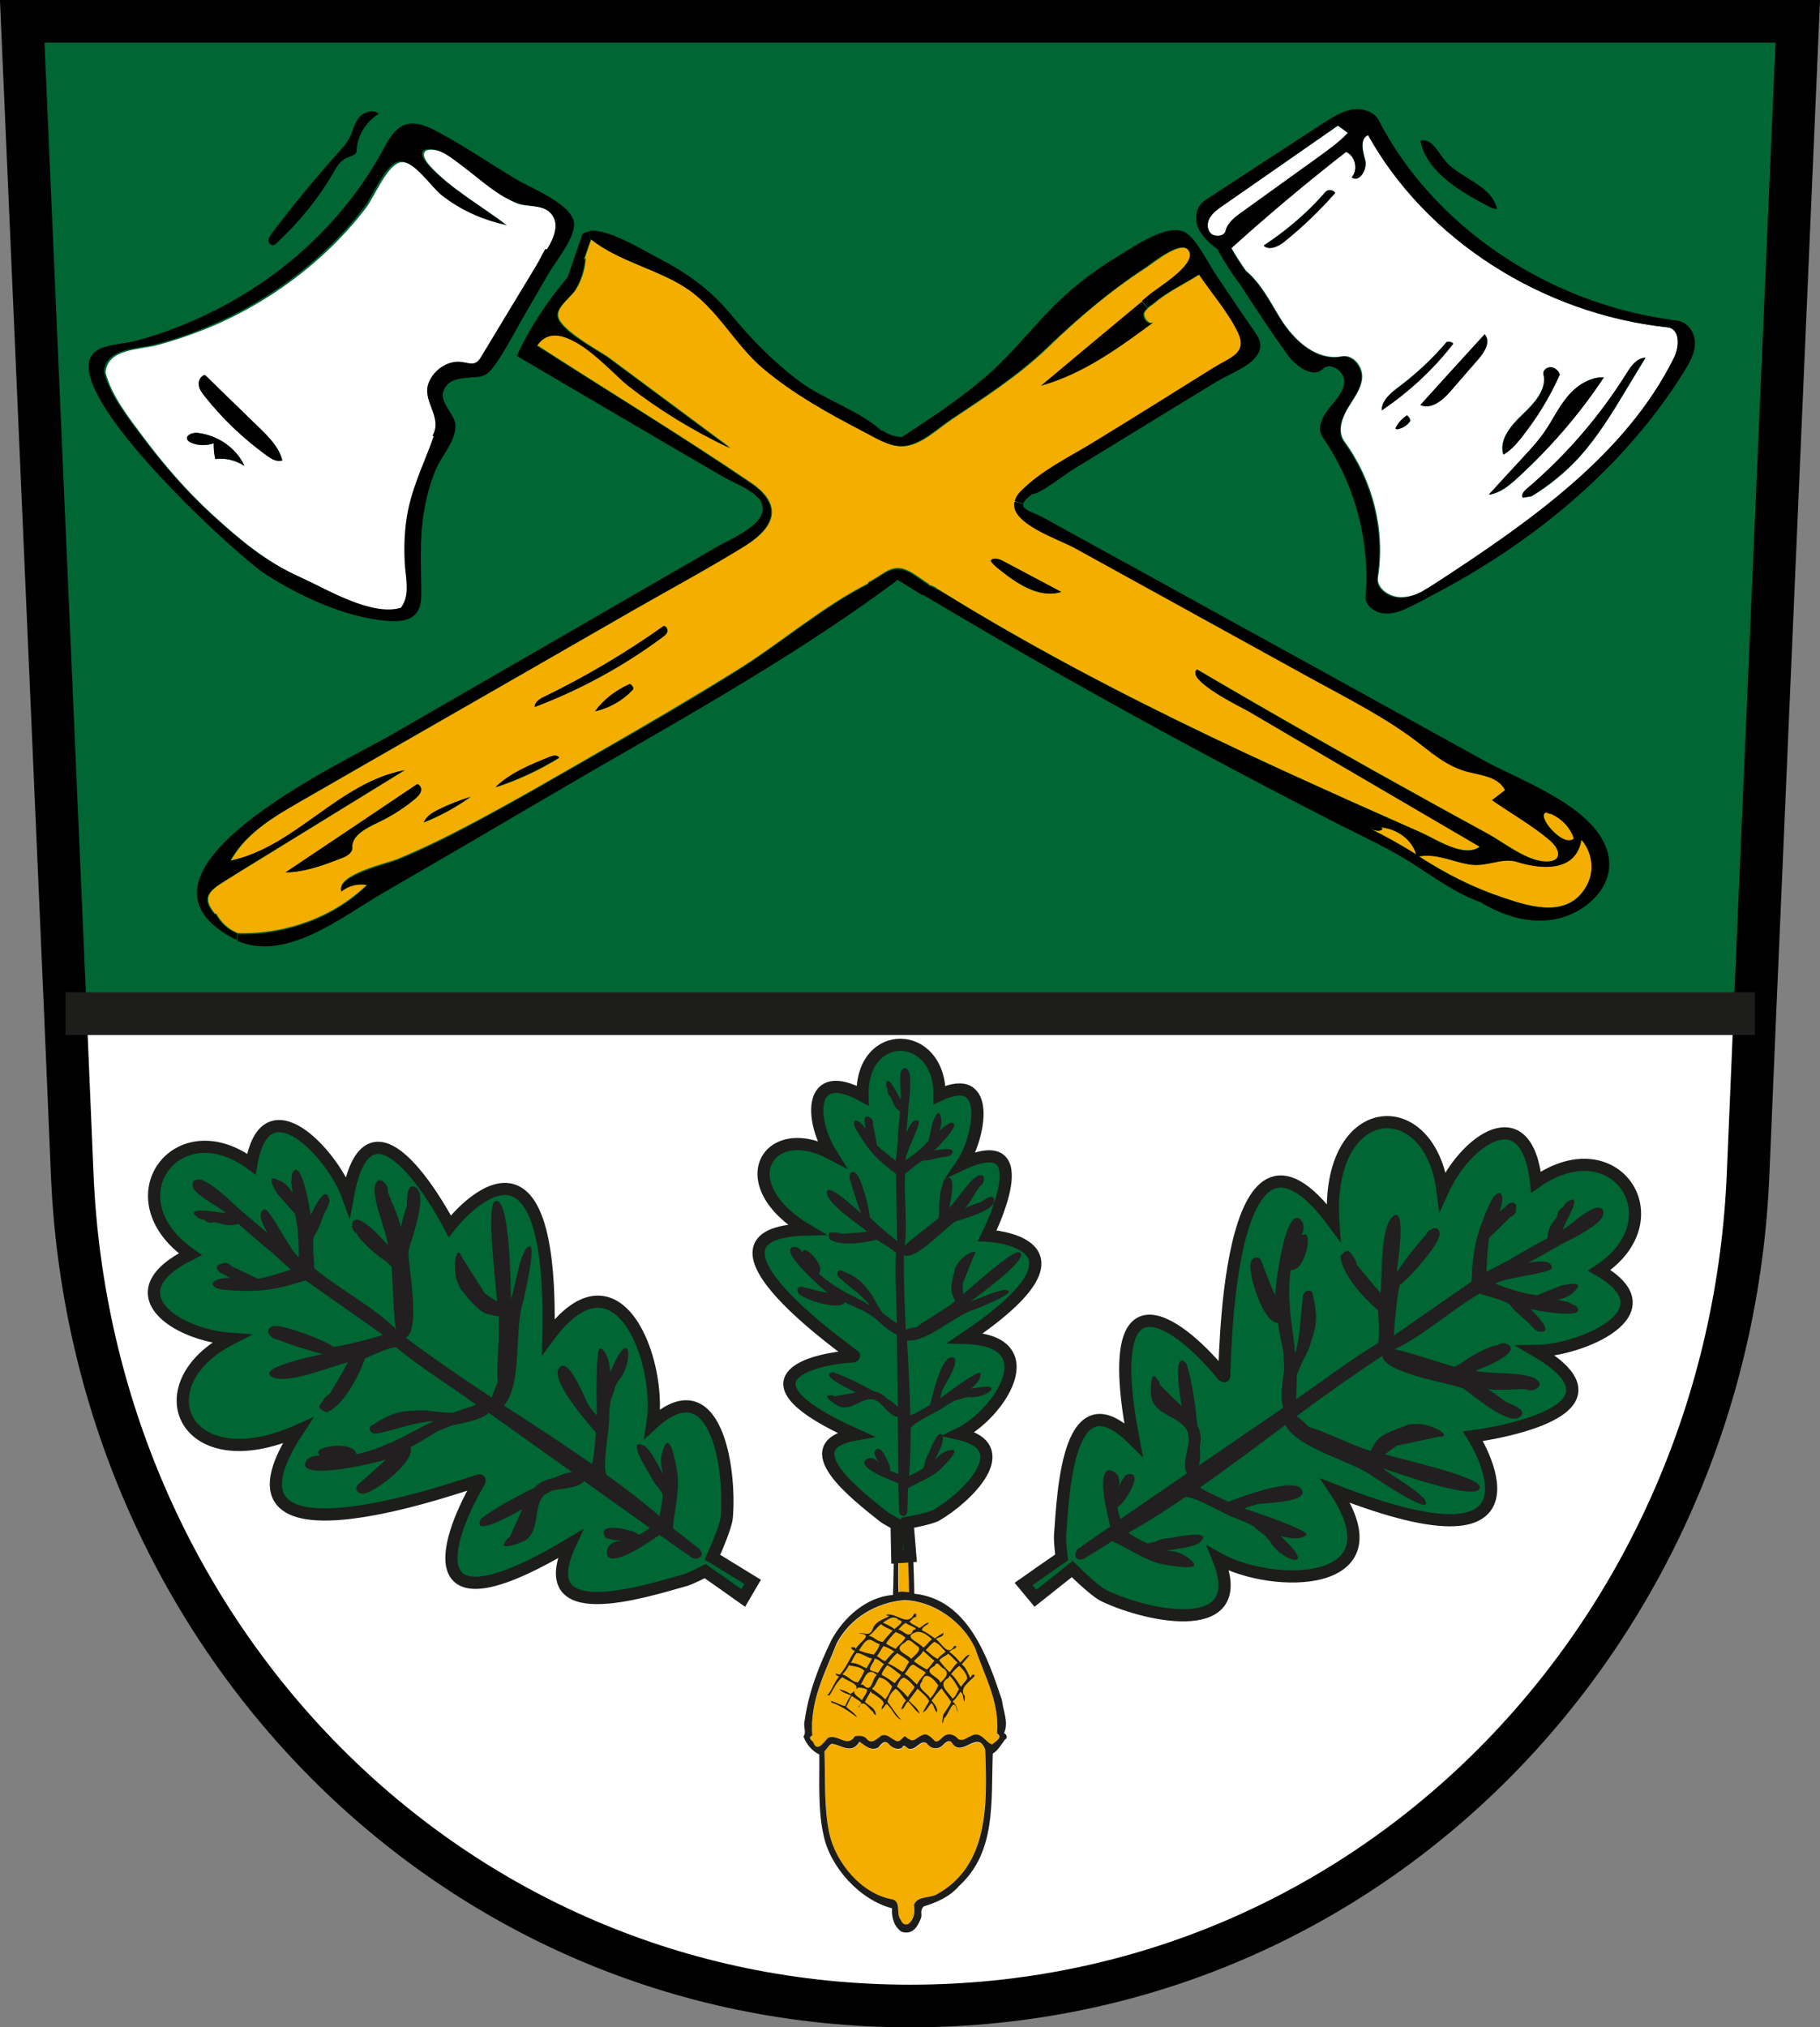 <?xml version="1.0" encoding="utf-8"?>
<!-- Generator: Adobe Illustrator 18.1.0, SVG Export Plug-In . SVG Version: 6.00 Build 0)  -->
<!DOCTYPE svg PUBLIC "-//W3C//DTD SVG 1.1//EN" "http://www.w3.org/Graphics/SVG/1.1/DTD/svg11.dtd">
<svg version="1.1" id="Ebene_1" xmlns="http://www.w3.org/2000/svg" xmlns:xlink="http://www.w3.org/1999/xlink" x="0px" y="0px"
	 viewBox="-1.4 88 598 665.8" enable-background="new -1.4 88 598 665.8" xml:space="preserve">
<rect x="-1.4" y="88" width="598" height="665.8" fill="#808080" stroke="none"/>
<g>
	<g id="XMLID_1_">
		<g>
			<polygon fill="#006633" points="589.3,95 575.2,420.9 575.2,420.9 20.1,420.9 20.1,420.9 5.9,95 			"/>
			<path fill="#FFFFFF" d="M575.2,420.9L573,473c-6,151.1-123.5,273.8-275.3,273.8S28.3,624.1,22.3,473l-2.3-52.1h0H575.2
				L575.2,420.9z"/>
		</g>
		<g>
			<path fill="none" stroke="#000000" stroke-width="14" d="M20.1,420.9L5.9,95h583.4l-14.1,325.9L573,473
				c-6,151.1-123.5,273.8-275.3,273.8S28.3,624.1,22.3,473L20.1,420.9z"/>
			<line fill="none" stroke="#1D1D1B" stroke-width="14" stroke-miterlimit="10" x1="575.2" y1="420.9" x2="20.1" y2="420.9"/>
		</g>
	</g>
</g>
<g>
	<g id="XMLID_2_">
		<g>
			<path fill="#F3AE00" d="M452,359.7c5.4,0.3,10.6,4,11.9,8.9c-5-3.2-10.1-6-15.4-8.6C452.1,361.8,453.9,360.1,452,359.7z"/>
			<path fill="#F3AE00" d="M515.8,363.4c-3.6,3.3-13.1-8.2-8.9-8.6c-0.3,0.1,1.3,0.5,1.7,0.6C512,357,514.7,360,515.8,363.4z"/>
			<path fill="#F3AE00" d="M518.2,363.7c3.7,4.1,4.4,10.3,1.8,15c-5.8,10.8-17.9,7.3-27.1,4.2c-10.5-3.5-18.8-7.8-28.1-13.7
				c5.7-1.1,11,1.7,16.5,2.6c5.8,1,10.6-2.4,15.8-0.8C504.4,373.3,516.3,374.8,518.2,363.7z"/>
			<path fill="#F3AE00" d="M507.6,363.7c4.4,3.7,4.2,7.9-2.3,7.1c-6-0.8-12.7-6.2-17.8-9c-6.1-3.3-12.3-6.7-18.4-10.1
				c-25.9-14.3-51.6-28.9-77.2-43.9c-4,3.5,14.9,12.6,16.7,13.6c8.5,4.9,16.9,9.9,25.4,14.9c16.9,9.9,33.9,19.8,50.8,29.7
				c-5,3.9-14.5-2.5-19-4.5c-7.8-3.5-15.6-6.9-23.4-10.4c-15.5-7-31-14-46.4-21.4c-30.1-14.4-59.8-30-88.2-47.6
				c-0.5-0.3-0.9-0.6-1.4-0.9c0,0-0.1-0.1-0.1-0.1c0,0,0,0,0,0c0,0-0.1,0-0.1-0.1h0c-0.7-0.4-1.5-0.8-2.4-1l0.1-0.2
				c-2.5-1.5-5.1-3.8-7.8-4.8c-4.9-1.9-7.7,2.1-12.3,4.2l0.2,0.3c-14.9,7.5-28.5,19.3-42.7,28.2c-14.8,9.2-29.8,18-44.8,26.6
				c-14.4,8.3-28.8,16.7-43.6,24.5c-7.7,4.1-15.6,7.9-23.7,11.3c-3,1.2-20.4,5.2-18.3,10.3c2.3-1.9,5.5-2.6,8.5-2.1
				c-10.9,10.7-26.8,16.6-42.6,16.1c-0.2,0-0.3,0-0.4,0l0.1-0.1c-2.9-1.2-5.4-3.5-6.8-6.3l-0.3,0.2c-4.8-5.6-1.8-7.8,3.5-11.1
				c6.5-4.1,13.1-8,19.6-12.1c13.1-8,26.1-16.1,39.2-24.1c-21.6,4-35.7,25.1-57.2,29.7c5.4-9.8,15.9-15.4,25.3-20.8
				c12.1-6.9,24.1-13.9,36.2-20.8c23.6-13.6,47.3-27.1,70.9-40.7c12-6.9,24.3-13.5,36.2-20.8c7.5-4.6,11-9.7,8.2-15
				c-1.1-2.1-3.1-4.1-6.2-6.2c-22.9-15.5-46.7-29.9-69.9-44.9c3.1-4.6,7.7-3.9,12.5-1.3c6.9,3.8,14,11.8,17.4,14.4
				c10.4,8.1,21.7,15,33.6,20.6c-13.3-9.9-26.6-19.7-39.9-29.6c-1.9-1.4-6.5-3.9-10.3-6.7c-3.4-2.4-6.4-5.1-6.5-7.3
				c-0.2-2.9,4.5-6.2,5.9-8.5c1.9-3.1,3-6.7,3.2-10.3c-0.2,0.2-0.3,0.3-0.5,0.5l2.3-6.6c9.2,7.4,21.2,9.6,31.1,15.9
				c10.5,6.7,16.2,18.7,25.7,26.7c9.8,8.3,21.2,14.6,32.6,20.5c3.9,2,8.5,5.1,13,4.9c5.8-0.2,11.4-5.7,16-8.8
				c11.1-7.4,22.3-14.6,31.9-23.9c9.9-9.6,20.3-18.4,31.9-25.9c2.5-1.6,12.6-10.1,14.6-5.1c1.7,4.4-10.6,11.8-13.1,13.9
				c-0.8,0.7-1.7,1.4-2.5,2.1c-11,9.2-22.1,18.4-33.1,27.6c13.8-3.9,25.4-12.4,36.7-20.7c-1.6,0.9-3-1.2-3.1-2.4
				c-0.1-0.9,0.6-1.6,1.3-2.3c0.7-0.6,1.6-1.1,2-1.5c4.2-3.6,10-6.4,14.8-9.4c4.1,6.1,9.6,12.3,12.8,19c3.3,6.9-2.4,8.2-7.9,11.6
				c-12.8,8-25.7,15.9-38.5,23.9c-8.3,5.1-18.1,9.7-25,16.8c-1.1,1.1-1.7,2.2-1.9,3.2c-1.7,7.1,14.5,12.3,19.8,15.2
				c25.8,14.2,51.5,28.4,77.3,42.6c12.4,6.8,25.3,13.2,36.5,22c4.7,3.7,9,7.1,14.9,8.8c4.3,1.3,10.4,1.5,12.7,6.1
				c-1.4,1.1-2.9,2.2-4.3,3.3C495,355,501.9,358.9,507.6,363.7z M347.3,282.4c-6.5-3.4-12.9-6.9-19.4-10.3c-1.2-0.7-3.2-1.1-3.7,0.1
				c0.7,1.1,1.7,2,2.8,2.8C332.7,279.7,340,284.7,347.3,282.4z M217.9,295.5c0.2-0.8-0.3-1.9-1.2-1.9c-12.3,8.7-25.4,16.5-39.1,23.1
				c-1.5,0.7-3.3,1.8-3.2,3.4c15-5.7,29.2-13.4,41.8-22.8C216.9,296.8,217.6,296.3,217.9,295.5z M206.7,314.3c0-0.7-0.4-1.3-1.1-1.7
				c-4.6,2-8.6,5.1-11.5,9C199,320.5,203.4,317.9,206.7,314.3z M182.4,336.9c-0.3-0.4-0.7-0.7-1.2-0.7c-0.6-0.1-1.2,0.2-1.8,0.4
				c-6.4,2.6-13.1,5.3-17.9,10C168.9,344.2,175.9,340.9,182.4,336.9z M153.2,349.7c-3.6,1.1-7.1,2.5-10.4,4.1
				c-2.1,1-4.2,2.3-4.9,4.3C143.4,355.9,148.5,353.1,153.2,349.7z M136.9,347.9c0.3-0.9-0.2-2.2-1.2-2.4
				c-14.4,9.7-28.8,19.3-43.2,29c6.3-0.1,12.3-2.4,18.2-4.6c1.7-0.7,3.8-1.8,3.7-3.5c-0.3-4,4.6-6.4,8.5-8.3
				c4.4-2.1,8.5-4.7,12.2-7.8C135.8,349.6,136.6,348.9,136.9,347.9z"/>
			<path fill="#FFFFFF" d="M438.2,129.3c1.1,0.8,2.2,1.6,3.3,2.4c-2.6,2.8-5.8,5-8.9,7.3c-8.7,6.2-17.3,12.5-26,18.7
				c-2.3,1.6-4.7,3.5-5.3,6.1c-0.4,1.8-3.4,2.2-4.8,0.9c-1.4-1.3-1.3-3.5-0.4-5.2c1-1.6,2.6-2.8,4.2-3.9
				C412.9,146.9,425.5,138.1,438.2,129.3z"/>
			<path fill="#FFFFFF" d="M546.5,195.5c4.3,0.5,4,6.4,2.2,10c-15.8,31.9-47.6,54.1-78.6,74.2c-1.2,0.8-2.5,1.6-3.8,2.3
				c-2.2,1.2-4.5,2.1-7.1,2.1c-4,0.1-8.4-2.9-7.8-6.6c2.4-15.4-1.6-31.6-11-44.5c-2.3-3.1-1-7.3,0.9-10.6c1.9-3.3,4.5-6.4,4.9-10.1
				c0.4-3.7-2.8-8-6.7-7.3c-1.1,0.2-2.3,0.3-3.3,0.2c-7.4-0.5-13.6-7.1-17.4-13.5c-3.1-5.2-6.2-11-10.8-14.8
				c-1.7-2.4-3.3-4.9-4.8-7.5c12.1-11,24.8-21.6,37.8-31.7c3.1,1.5,4,5.9,1.8,8.4c2.6,1.8,5.2-2.7,4.4-5.6s-1.9-6.9,1-8.3
				C467.1,166.6,505.3,191.1,546.5,195.5z M533,215.9c2.1-3.5,4.2-6.9,6.3-10.4c-2.8,0-4.6,2.6-6,4.9c-8.9,14.3-20.1,27.3-33.2,38.4
				c-0.8,0.7-1.7,1.8-1.1,2.7c1-0.2,1.9-0.3,2.9-0.5c5.9-3.6,11.3-8,15.8-13C523.7,231.2,528.4,223.6,533,215.9z M525.6,211.9
				c-4.8-0.1-9.2,2.9-12.1,6.5c-2.9,3.6-4.8,7.8-7.5,11.6c-2,2.9-4.4,5.5-6.8,8.1c-3.8,4.1-7.6,8.3-11.4,12.4c3.7-0.5,6.7-3,9.3-5.4
				C508,235.1,517.6,224,525.6,211.9z M511.1,211c-0.4-1.2-1.5-2.3-2.9-2.4c-1.4-0.1-2.8,1.1-2.5,2.3c1.2,4.9-3,9.5-6.8,13.1
				s-7.9,8.4-6.4,13.2c2.4-1.3,4.2-3.4,5.8-5.4C503.6,225.4,507.9,218.4,511.1,211z M484.4,205.9c2.1-2.4,4.1-5.8,2-8.1
				c-7.1,7.8-14.1,15.5-21.1,23.2c3.5,1.6,7.2-1.5,9.7-4.3C478.1,213.1,481.2,209.5,484.4,205.9z M476.1,200.8
				c-0.6-0.6-1.5-0.7-2.2-0.5c-4.4,5.2-9.5,10-15,14.2c-2.9,2.2-6.3,4.7-6.3,8.2C461.6,216.7,469.6,209.2,476.1,200.8z M462,226.2
				c-0.1-0.7-0.5-1.4-1.1-1.8c-1.7,1.1-3,2.6-3.8,4.3l0.5,0.3C459.4,228.7,461.1,227.7,462,226.2z M437.3,151.3
				c-0.6-1-2.4-1.2-3.2-0.3c-5.8,6.7-12.7,12.6-20.3,17.6c1.8,1.7,4.8,0.2,6.8-1.3C426.6,162.5,432.2,157.1,437.3,151.3z"/>
			<path fill="#FFFFFF" d="M178.9,157.4c4.1,3.4,1.8,8.6-0.5,12.4c0,0,0,0,0,0s0,0-0.1,0.1c0,0,0,0,0,0.1c0,0,0,0,0,0.1
				c0,0,0,0,0,0.1c0,0,0,0,0,0c0,0,0,0.1-0.1,0.1c-0.1,0.2-0.3,0.4-0.4,0.7c-0.1,0.2-0.3,0.5-0.4,0.7c-0.1,0.1-0.1,0.1-0.1,0.2
				c-0.1,0.2-0.2,0.4-0.3,0.6c-0.1,0.1-0.2,0.3-0.2,0.4c0,0.1-0.1,0.1-0.1,0.2c0,0,0,0,0,0.1c0,0.1-0.1,0.1-0.1,0.2
				c0,0,0,0.1-0.1,0.1c-0.1,0.2-0.2,0.4-0.3,0.6c0,0.1-0.1,0.1-0.1,0.2l0,0c-0.1,0.1-0.1,0.1-0.1,0.2c0,0,0,0.1-0.1,0.1
				c0,0.1-0.1,0.1-0.1,0.2c0,0,0,0,0,0c0,0,0,0.1-0.1,0.1v0c0,0,0,0,0,0.1c-6.2,10.2-12.3,20.4-18.5,30.6l0,0
				c-2.2,3.7-4.4,1.3-7.9,1.5c-3.8,0.3-7.5,2.9-9.1,6.5c-2.9,6.4,4.7,11.6,1.1,17.8l0.4,0.2c-3.5,9.6-7.9,17.9-9.1,28.3
				c-0.6,4.9-0.7,9.9-0.3,14.8c0.3,4.4,1.5,9.4-1.4,13.2c-9.8,2.9-24.8-6.4-33.4-10.2c-11.4-5.1-20-12.4-29.2-20.8
				c-8.4-7.7-15.9-16.4-22.7-25.5c-4.6-6.2-10.3-13.3-12.3-21c0.5-7.9,11.1-7.5,16.8-9c6.7-1.8,13.2-4.1,19.5-6.8
				c13.2-5.8,25.5-13.9,36-23.7c4.9-4.6,9.4-9.5,13.4-14.8c2.7-3.6,7-14.3,11.4-14.8c4.8-0.5,10.6,8.6,13.9,11.1
				c6.1,4.7,13.4,8,20.9,9.6c-8-6.1-18.5-12-25.2-19.4c-3.1-3.4-3.1-6.2,2-5.2c3.3,0.6,7,3.9,9.6,5.8c5.6,4.1,10.8,9.3,17.5,11.8
				C171.6,155.9,176.4,155.3,178.9,157.4z M86.3,237.6c1.5,1.1,3.3,2.2,5.1,1.6c-1-4.2-4.4-7.6-7.6-10.7c-6-5.8-11.9-11.6-17.8-17.3
				c-1.4,0.4-2.2,2-2,3.4c0.2,1.4,1.1,2.6,2,3.7C71.7,225.5,78.6,232.1,86.3,237.6z M78.9,241c-2.5-5.8-8.6-10-15.2-10.8
				c-1.7-0.2-4.2,0.7-3.5,2.2c0.2,0.5,0.8,0.8,1.4,1.1c2.3,0.9,5,0.9,7.3,0.1c-0.1,1.8,0.1,3.5,0.5,5.2
				C72.6,238.3,76.1,239.1,78.9,241z"/>
			<path d="M549.6,193.3c3.6,0.4,6,4.1,5.9,7.4c0,3.4-1.8,6.5-3.6,9.4c-19.7,31.6-50,56.7-84.5,74.3l-1.2-2.4
				c1.3-0.7,2.6-1.5,3.8-2.3c31-20.2,62.8-42.3,78.6-74.2c1.8-3.6,2.1-9.6-2.2-10l0.4-2.6C547.8,193.1,548.7,193.2,549.6,193.3z"/>
			<path d="M546.9,192.9l-0.4,2.6c-41.2-4.4-79.4-28.9-98.4-63.1c-2.9,1.3-1.8,5.3-1,8.3s-1.8,7.4-4.4,5.6c2.2-2.5,1.3-6.9-1.8-8.4
				c-13,10.1-25.6,20.7-37.8,31.7c1.5,2.6,3.1,5.1,4.8,7.5c4.6,3.8,7.7,9.6,10.8,14.8c3.8,6.4,10.1,13,17.4,13.5l-0.2,2.9
				c-0.9-0.1-1.8,0.1-2.6,0.8c-3.3,3.3-8.9-0.8-11.6-4.5c-5.3-7.4-10.4-15-15.3-22.7l0,0c-2.9-3.8-5.5-7.8-7.8-12.1
				c-2.4-1.7-4.5-3.7-5.9-6.1c-1.8-3.3-1.4-7.8,1.8-9.9c13-8.5,26-17,39.1-25.5c2.8-1.8,5.8-3.7,9.1-4.3c3.4-0.6,7.4,0.6,8.9,3.5
				C469.3,161.8,506.2,187.1,546.9,192.9z M441.5,131.6c-1.1-0.8-2.2-1.6-3.3-2.4c-12.6,8.8-25.3,17.6-37.9,26.4
				c-1.6,1.1-3.2,2.3-4.2,3.9c-1,1.6-1,3.9,0.4,5.2c1.4,1.3,4.4,0.9,4.8-0.9c0.6-2.6,3.1-4.5,5.3-6.1c8.7-6.2,17.3-12.5,26-18.7
				C435.7,136.7,438.9,134.4,441.5,131.6z"/>
			<path d="M539.2,205.5c-2.1,3.5-4.2,6.9-6.3,10.4c-4.6,7.6-9.2,15.3-15.3,22c-4.6,5-9.9,9.4-15.8,13c-1,0.2-1.9,0.4-2.9,0.5
				c-0.6-0.8,0.3-2,1.1-2.7c13.1-11.1,24.3-24.1,33.2-38.4C534.6,208.1,536.4,205.6,539.2,205.5z"/>
			<path d="M527.5,372.3c0,0.4,0.1,0.6,0.1,0.9C527.5,372.9,527.5,372.6,527.5,372.3z"/>
			<path d="M527.4,371.1c0,0.2,0,0.5,0.1,0.7C527.4,371.6,527.4,371.4,527.4,371.1z"/>
			<path d="M307.8,282.2c28.4,17.6,58.1,33.2,88.2,47.6c15.4,7.4,30.9,14.4,46.4,21.4c7.8,3.5,15.6,6.9,23.4,10.4
				c4.5,2,14,8.4,19,4.5c-16.9-9.9-33.9-19.8-50.8-29.7c-8.5-5-16.9-9.9-25.4-14.9c-1.8-1-20.6-10.2-16.7-13.6
				c25.5,15,51.2,29.6,77.2,43.9c6.1,3.4,12.3,6.7,18.4,10.1c5.1,2.8,11.8,8.2,17.8,9c6.5,0.8,6.7-3.4,2.3-7.1
				c-5.7-4.8-12.6-8.7-18.8-13c1.4-1.1,2.9-2.2,4.3-3.3c-2.3-4.6-8.4-4.9-12.7-6.1c-5.9-1.7-10.2-5.1-14.9-8.8
				c-11.2-8.8-24-15.1-36.5-22c-25.8-14.2-51.5-28.4-77.3-42.6c-5.3-2.9-21.4-8.1-19.8-15.2l2.9,0.7c-0.5,2,3.4,2.7,7,4.7
				c9.8,5.4,19.5,10.8,29.3,16.1c19,10.5,38,21,57,31.4c19.5,10.8,39,21.5,58.5,32.3c12.2,6.7,39,15.9,40.7,32.5c0,0.1,0,0.3,0,0.5
				c0,0,0,0,0,0c0.6,8.6-6.9,15.4-14.4,18c-9.6,3.3-20.1,0.2-28.3-5l-0.1,0.1c-8-3-14.9-8.1-22.1-12.7c-7.4-4.7-15.4-8.4-23.2-12.3
				c-15.3-7.8-30.4-15.7-45.5-23.8c-31-16.6-61.7-34-91.9-52l-0.1,0.2l-8.2-5.1c-0.2,0.1-0.4,0.2-0.5,0.4c0,0,0.1,0,0.1,0
				c-36.4,27.1-77,48.8-116.1,71.8c-17.7,10.4-35.5,20.8-53.3,31.1c-13,7.6-31.2,22.2-47.1,15.3l0.1-2.2
				c15.8,0.5,31.8-5.4,42.6-16.1c-3-0.6-6.2,0.2-8.5,2.1c-2.1-5,15.3-9.1,18.3-10.3c8.1-3.3,16-7.2,23.7-11.3
				c14.7-7.8,29.1-16.2,43.6-24.5c15.1-8.6,30.1-17.4,44.8-26.6c14.2-8.9,27.8-20.7,42.7-28.2l-0.2-0.3c4.6-2.1,7.4-6,12.3-4.2
				c2.7,1,5.3,3.3,7.8,4.8l-0.1,0.2c0.9,0.2,1.7,0.6,2.4,1h0c0,0,0.1,0,0.1,0.1c0,0,0,0,0,0c0,0,0.1,0,0.1,0.1
				C306.9,281.7,307.4,282,307.8,282.2z M520,378.8c2.6-4.8,1.8-10.9-1.8-15c-1.8,11-13.8,9.6-21.1,7.3c-5.1-1.6-10,1.8-15.8,0.8
				c-5.5-0.9-10.8-3.7-16.5-2.6c9.3,6,17.6,10.2,28.1,13.7C502,386.1,514.2,389.6,520,378.8z M506.8,354.8
				c-4.1,0.4,5.3,11.9,8.9,8.6c-1.1-3.5-3.8-6.4-7.3-8c0.2,0,0-0.1-1.5-0.6C506.9,354.8,506.9,354.8,506.8,354.8z M463.9,368.6
				c-1.3-4.9-6.5-8.6-11.9-8.9c-0.6-0.1-1.5-0.1-2.8,0.2c-0.2,0-0.5,0.1-0.7,0.1C453.8,362.6,458.9,365.5,463.9,368.6z"/>
			<path d="M527.3,370.6c0,0.1,0,0.2,0,0.3c0-0.1,0-0.3,0-0.5C527.3,370.5,527.3,370.6,527.3,370.6z"/>
			<path d="M513.5,218.4c2.9-3.6,7.3-6.6,12.1-6.5c-8,12.1-17.6,23.2-28.5,33.1c-2.7,2.4-5.6,4.9-9.3,5.4c3.8-4.2,7.6-8.3,11.4-12.4
				c2.4-2.6,4.8-5.2,6.8-8.1C508.6,226.2,510.5,222,513.5,218.4z"/>
			<path d="M508.2,208.6c1.4,0.1,2.5,1.2,2.9,2.4c-3.3,7.4-7.6,14.4-12.7,20.9c-1.7,2.1-3.5,4.1-5.8,5.4c-1.5-4.9,2.6-9.6,6.4-13.2
				s8-8.2,6.8-13.1C505.4,209.7,506.9,208.5,508.2,208.6z"/>
			<path d="M507,354.8c0.5,0.2,1,0.4,1.5,0.6c-0.4,0-2-0.5-1.7-0.6C506.9,354.8,506.9,354.8,507,354.8z"/>
			<path d="M490.5,156.6c-1,0.1-2-0.4-2.8-0.8c-9.7-5.1-20.4-11.4-22.4-21.6c3.4-0.9,5.5,3.1,7.5,5.8c3.8,5.2,11.1,7.2,15.4,12.1
				C489.2,153.4,490.1,154.9,490.5,156.6z"/>
			<path d="M486.4,197.8c2.1,2.3,0,5.8-2,8.1c-3.1,3.6-6.3,7.2-9.4,10.8c-2.4,2.8-6.2,5.9-9.7,4.3
				C472.3,213.2,479.3,205.5,486.4,197.8z"/>
			<path d="M473.9,200.4c0.8-0.3,1.7-0.1,2.2,0.5c-6.5,8.4-14.5,15.8-23.5,21.9c0-3.5,3.3-6,6.3-8.2
				C464.4,210.4,469.5,205.6,473.9,200.4z"/>
			<path d="M466.2,282.1l1.2,2.4c-1.6,0.8-3.1,1.6-4.7,2.4c-2.8,1.4-5.9,2.8-9.1,2.6c-3.2-0.2-6.5-2.6-6.3-5.6
				c1.5-18.3-3.5-36.9-14.1-52.3c-2-2.9-0.2-6.6,2-9.4s4.9-5.4,5.1-8.8c0.1-2.4-2.3-4.8-4.6-5.1l0.2-2.9c1.1,0.1,2.2,0,3.3-0.2
				c3.9-0.8,7.1,3.6,6.7,7.3c-0.4,3.7-3,6.8-4.9,10.1c-1.9,3.3-3.1,7.5-0.9,10.6c9.4,12.9,13.4,29.1,11,44.5
				c-0.6,3.7,3.8,6.8,7.8,6.6C461.7,284.1,464,283.3,466.2,282.1z"/>
			<path d="M460.9,224.4c0.6,0.4,1,1.1,1.1,1.8c-0.9,1.4-2.6,2.5-4.4,2.8l-0.5-0.3C457.9,227,459.2,225.5,460.9,224.4z"/>
			<path d="M452,359.7c1.9,0.4,0.1,2.1-3.5,0.3c0.2-0.1,0.5-0.1,0.7-0.1C450.1,359.7,451,359.7,452,359.7z"/>
			<path d="M434.1,151.1c0.8-0.9,2.6-0.8,3.2,0.3c-5.1,5.8-10.6,11.1-16.7,16c-1.9,1.6-5,3-6.8,1.3
				C421.4,163.7,428.3,157.8,434.1,151.1z"/>
			<path d="M408.8,194c2.9,4.3,5.9,7.1,2.2,11.5c-2.9,3.4-9.4,5.8-13.1,8.1c-10.5,6.4-21,12.8-31.4,19.2c-5.2,3.2-10.5,6.4-15.7,9.6
				c-1.8,1.1-11.3,8.4-13,7.8c-1.8,1.4-2.7,2.3-2.9,3.1l-2.9-0.7c0.2-1,0.8-2.1,1.9-3.2c6.9-7.1,16.7-11.6,25-16.8
				c12.9-7.9,25.7-15.9,38.5-23.9c5.5-3.4,11.2-4.7,7.9-11.6c-3.2-6.6-8.7-12.9-12.8-19c-4.7,3-10.5,5.7-14.8,9.4
				c-0.5,0.4-1.3,0.9-2,1.5l-1.9-2.2c0.8-0.7,1.7-1.4,2.5-2.1c2.5-2.1,14.9-9.5,13.1-13.9c-1.9-5-12.1,3.4-14.6,5.1
				c-11.5,7.6-21.9,16.4-31.9,25.9c-9.6,9.3-20.8,16.5-31.9,23.9c-4.7,3.1-10.2,8.6-16,8.8c-4.5,0.1-9.1-2.9-13-4.9
				c-11.3-5.9-22.7-12.2-32.6-20.5c-9.5-8-15.2-20-25.7-26.7c-9.8-6.3-21.9-8.6-31.1-15.9l-0.3-2.7c6.3-0.7,17.8,6.5,22.3,8.8
				c9.2,4.7,17.3,10.4,23.9,18.4c6.9,8.3,14.2,15.9,23,22.4c8.3,6.1,19.5,9.4,26.9,16.2l0.1-0.2c1.9,1.3,4.2,2.1,6.5,2.1
				c9-5.9,18-11.8,26.2-18.7c8.1-6.7,14.4-14.6,21.6-22.2c6.8-7.2,14.7-13.4,23.2-18.5c5.4-3.2,17.4-11.9,23-7.1
				c3.8,3.3,6.8,9.9,9.7,14.1C402.2,184.3,405.5,189.2,408.8,194z"/>
			<path d="M374.2,191.6c0.1,1.2,1.5,3.3,3.1,2.4c-11.3,8.4-22.9,16.8-36.7,20.7c11-9.2,22-18.4,33.1-27.6l1.9,2.2
				C374.8,189.9,374.1,190.7,374.2,191.6z"/>
			<path d="M327.9,272.1c6.5,3.4,12.9,6.9,19.4,10.3c-7.3,2.2-14.6-2.8-20.4-7.4c-1-0.8-2.1-1.7-2.8-2.8
				C324.6,271,326.6,271.5,327.9,272.1z"/>
			<path d="M251,252.6c2.8,5.3-0.7,10.4-8.2,15c-11.8,7.3-24.1,13.9-36.2,20.8c-23.6,13.6-47.3,27.2-70.9,40.7
				c-12,6.9-24.1,13.8-36.2,20.8c-9.3,5.4-19.9,11-25.3,20.8c21.5-4.6,35.6-25.7,57.2-29.7c-13.1,8-26.1,16.1-39.2,24.1
				c-6.5,4-13.1,8-19.6,12.1c-5.3,3.3-8.3,5.5-3.5,11.1l0.3-0.2c1.4,2.8,3.8,5.1,6.8,6.3l-0.1,0.1c0.2,0,0.3,0,0.4,0l-0.1,2.2
				c-0.7-0.3-1.3-0.6-2-1c-39.1-21.8,36.7-57.2,52.3-66.1c35.9-20.7,71.8-41.4,107.6-62.1c4.5-2.6,18-8,14.3-14.7L251,252.6z"/>
			<path d="M251,252.6l-2.2,0.3c-0.3-0.5-0.6-1-1.1-1.4c-2.8-3.1-8.5-5.1-12-7.2c-4.3-2.5-8.6-5-12.9-7.5
				c-18.1-10.6-36.2-21.2-54.4-31.9c4.3-9.4,10.1-18.1,16.9-26.1l-0.1,0l4.8-14c0.6-0.4,1.4-0.7,2.3-0.7l0.3,2.7l-2.3,6.6
				c0.1-0.2,0.3-0.3,0.5-0.5c-0.2,3.6-1.4,7.2-3.2,10.3c-1.4,2.3-6.2,5.6-5.9,8.5c0.2,2.3,3.1,4.9,6.5,7.3l-0.7,1.3
				c-4.8-2.7-9.4-3.3-12.5,1.3c23.3,14.9,47,29.3,69.9,44.9C247.9,248.4,249.9,250.5,251,252.6z"/>
			<path d="M198.5,205.6c13.3,9.9,26.6,19.7,39.9,29.6c-11.9-5.6-23.2-12.5-33.6-20.6c-3.3-2.6-10.5-10.6-17.4-14.4l0.7-1.3
				C192,201.7,196.6,204.2,198.5,205.6z"/>
			<path d="M216.6,293.6c0.9,0,1.4,1,1.2,1.9c-0.2,0.8-1,1.4-1.7,1.9c-12.7,9.4-26.8,17.1-41.8,22.8c-0.1-1.6,1.6-2.7,3.2-3.4
				C191.2,310.1,204.4,302.3,216.6,293.6z"/>
			<path d="M205.6,312.6c0.6,0.4,1.1,1,1.1,1.7c-3.2,3.6-7.7,6.2-12.6,7.3C196.9,317.7,201,314.6,205.6,312.6z"/>
			<path d="M187.2,161.4c0,0.1,0,0.1,0,0.2C187.2,161.5,187.2,161.4,187.2,161.4z"/>
			<path d="M187.2,161.1c0.6,4.8-6.1,12.8-8.4,16.8c-2.8,4.8-5.5,9.5-8.3,14.3c-2.9,5.1-5.7,10.5-9,15.3c-3.5,4.9-4.7,4.1-9.7,4.6
				c-3.2,0.3-6.9,1-7.7,5.2c-0.5,3.2,3.8,7,4.1,9.9c0.6,5.1-4.5,10.4-6.4,15c-1.8,4.2-3,8.7-3.8,13.3c-1.7,9.4-1,18.5-1,28
				c0,8.1-5.3,9-12.4,8.3c-13.2-1.4-27.5-8-38.6-15.1c-9.7-6.2-73.9-64.9-54.7-74.1c3.5-1.7,8.6-1.7,12.4-2.8
				c4.1-1.1,8.1-2.4,12-3.9c7-2.7,13.9-5.9,20.4-9.7c13.5-7.8,25.7-18,35.6-30.1c5.1-6.2,9.6-12.9,13.4-20.1c4-7.6,8.2-9.4,16.2-5.3
				c9.2,4.8,17.9,10.8,26.8,16.1C172.5,149.6,186.2,154.7,187.2,161.1C187.1,161,187.2,161.1,187.2,161.1z M178.4,169.8
				c2.3-3.8,4.6-8.9,0.5-12.4c-2.5-2.1-7.3-1.6-10.4-2.7c-6.6-2.5-11.9-7.6-17.5-11.8c-2.6-1.9-6.4-5.2-9.6-5.8
				c-5.1-0.9-5.1,1.8-2,5.2c6.8,7.4,17.3,13.3,25.2,19.4c-7.6-1.5-14.8-4.8-20.9-9.6c-3.3-2.5-9.1-11.6-13.9-11.1
				c-4.4,0.5-8.7,11.2-11.4,14.8c-4,5.3-8.5,10.3-13.4,14.8c-10.5,9.9-22.8,17.9-36,23.7c-6.3,2.8-12.8,5.1-19.5,6.8
				c-5.7,1.5-16.2,1.1-16.8,9c2,7.7,7.6,14.8,12.3,21c6.8,9.1,14.4,17.8,22.7,25.5c9.2,8.4,17.8,15.7,29.2,20.8
				c8.6,3.9,23.7,13.1,33.4,10.2c2.9-3.8,1.8-8.9,1.4-13.2c-0.4-5-0.3-9.9,0.3-14.8c1.3-10.4,5.7-18.7,9.1-28.3l-0.4-0.2
				c3.6-6.3-3.9-11.4-1.1-17.8c1.6-3.6,5.3-6.3,9.1-6.5c3.6-0.2,5.7,2.2,7.9-1.5l0,0c6.2-10.2,12.3-20.4,18.5-30.6c0,0,0,0,0-0.1v0
				c0,0,0-0.1,0.1-0.1c0,0,0,0,0,0c0-0.1,0.1-0.1,0.1-0.2c0,0,0-0.1,0.1-0.1c0-0.1,0.1-0.1,0.1-0.2l0,0c0-0.1,0.1-0.1,0.1-0.2
				c0.1-0.2,0.2-0.4,0.3-0.6c0,0,0-0.1,0.1-0.1c0-0.1,0.1-0.1,0.1-0.2c0-0.1,0.1-0.2,0.1-0.2c0.1-0.1,0.1-0.2,0.2-0.4
				c0.1-0.2,0.2-0.4,0.3-0.6c0.1-0.1,0.1-0.2,0.1-0.2c0.1-0.2,0.3-0.5,0.4-0.7c0.2-0.3,0.3-0.6,0.4-0.7c0,0,0-0.1,0.1-0.1
				c0,0,0,0,0,0l0,0c0,0,0,0,0-0.1c0,0,0-0.1,0.1-0.1c0,0,0,0,0,0C178.3,169.9,178.4,169.8,178.4,169.8
				C178.4,169.8,178.4,169.8,178.4,169.8z"/>
			<path d="M187.1,160.8c0,0.1,0,0.2,0,0.2C187.1,160.9,187.1,160.8,187.1,160.8z"/>
			<path d="M187.1,160.3c0,0,0,0.1,0,0.1C187.1,160.4,187.1,160.3,187.1,160.3z"/>
			<path d="M181.1,336.1c0.5,0.1,1,0.3,1.2,0.7c-6.5,4-13.5,7.3-20.9,9.7c4.8-4.7,11.4-7.4,17.9-10
				C179.9,336.3,180.5,336.1,181.1,336.1z"/>
			<path d="M178.3,169.9C178.3,169.9,178.3,169.9,178.3,169.9C178.3,169.9,178.3,169.9,178.3,169.9
				C178.3,169.9,178.3,169.9,178.3,169.9z"/>
			<path d="M178.3,169.9C178.3,169.9,178.3,170,178.3,169.9C178.3,170,178.3,170,178.3,169.9C178.3,169.9,178.3,169.9,178.3,169.9z"
				/>
			<path d="M178.2,170C178.2,170,178.2,170.1,178.2,170L178.2,170C178.2,170.1,178.2,170,178.2,170z"/>
			<path d="M176.6,172.8c-0.1,0.1-0.1,0.2-0.1,0.2c0,0,0-0.1,0-0.1C176.5,172.9,176.5,172.8,176.6,172.8z"/>
			<path d="M175.9,173.8c0,0.1-0.1,0.1-0.1,0.2C175.9,173.9,175.9,173.9,175.9,173.8z"/>
			<path d="M175.8,174c0,0.1-0.1,0.1-0.1,0.2C175.7,174.2,175.8,174.1,175.8,174z"/>
			<path d="M142.8,353.8c3.3-1.6,6.8-3,10.4-4.1c-4.7,3.4-9.9,6.2-15.4,8.4C138.6,356.1,140.8,354.8,142.8,353.8z"/>
			<path d="M135.7,345.5c1,0.3,1.5,1.5,1.2,2.4c-0.3,1-1.1,1.7-1.9,2.4c-3.7,3.1-7.8,5.7-12.2,7.8c-3.9,1.8-8.7,4.2-8.5,8.3
				c0.1,1.8-1.9,2.9-3.7,3.5c-5.8,2.3-11.8,4.5-18.2,4.6C106.9,364.8,121.3,355.2,135.7,345.5z"/>
			<path d="M116.3,126.9c1.5-2,4.9-3.3,6.7-1.5c-4.3,2.7-7.1,7.3-7.2,12.1c-0.1,1.4-2,1.8-3.4,2.4c-2,0.9-3.2,2.9-4.2,4.7
				c-5,8.6-11.3,16.4-18.8,23.3c-0.3,0.3-0.6,0.5-1,0.6c-0.8,0.2-1.6-0.7-1.6-1.5c0-0.8,0.5-1.5,1-2.2c7-9.3,14.5-18.4,22.3-27.1
				c1.2-1.3,2.3-2.5,3.1-4C114.5,131.5,114.8,128.9,116.3,126.9z"/>
			<path d="M91.3,239.2c-1.8,0.6-3.6-0.5-5.1-1.6c-7.7-5.6-14.5-12.1-20.3-19.4c-0.9-1.1-1.8-2.3-2-3.7c-0.2-1.4,0.5-3,2-3.4
				c6,5.8,11.9,11.6,17.8,17.3C87,231.6,90.3,235,91.3,239.2z"/>
			<path d="M63.7,230.2c6.6,0.8,12.6,5.1,15.2,10.8c-2.8-1.8-6.3-2.7-9.6-2.3c-0.4-1.7-0.5-3.4-0.5-5.2c-2.3,0.9-5,0.9-7.3-0.1
				c-0.6-0.2-1.1-0.5-1.4-1.1C59.5,230.9,62,229.9,63.7,230.2z"/>
		</g>
		<g>
		</g>
	</g>
</g>
<g id="XMLID_3_">
	<g>
		<path fill="#F3AE00" d="M296.5,584c0.1,7.5,0.7,21.7,0.9,26.9c-1.1-0.1-2.6-0.3-3.5,0c-0.1-5.3,0.2-19.2,0.2-26.7
			c0.2,0,0.4,0,0.7,0C295.3,584.2,295.9,584.1,296.5,584z"/>
		<path fill="#F3AE00" d="M322.3,662.7c0.6,18.4,1,38.2-16,47.6c-2.5,1.3-6.4,0.3-7.4,3.5c0.5,2.5-0.2,5-1.9,6.2
			c-1.4,0.6-2.1-0.5-2.5-1.5c-1.5-1.9,0.2-5.8-2.6-6.6c-10.2-1.7-18.7-12.1-20.8-21.6c-1.7-8.6-1.3-17.8-1.6-27
			c0.8-0.8,1.2-1.8,2.3-2.5c3.1,0.2,6.6,3.7,9.3-0.7c1.8,1.2,3.7,3.2,6.2,1.9c0.8-0.8,2-2.7,3.3-1.3c1,1.2,2.5,2.3,4.4,1.5
			c0.7-1.7,1.3-0.2,2.3,0.2c2.5,0.7,3.7-3.1,5.9-1.8c1.2,1.7,3,2.1,4.6,1.2c1.1-0.7,2-2.7,3.5-1.6
			C314.6,666,319.9,655.8,322.3,662.7z"/>
		<path fill="#F3AE00" d="M326.2,657.4c2.2,1.3-0.8,2.8-1.6,3.6c-2.1-0.5-3.8-4.8-7.1-2.7c-1.4,0.5-2.3,1.7-4,1
			c-1-1.3-2.7-2-4.1-1.4c-1.4,0.6-2.3,2.5-3.6,2c-1.4-1.4-2.7-2.8-4.3-1.9c-1.4,0.5-2.6,2.4-4.1,1.3c-0.7-0.3-1.2-0.9-1.5-1
			c-1.1,0.7-1.8,2.4-3.3,1.3c-1.7-0.7-2.5-2.3-4.4-1.5c-1.7,1.2-3.2,2.9-4.8,1.1c-1-1.2-2.6-1.2-3.9-0.9c-2.5,4-5.5-0.8-8.8,0.5
			c-1.4,1.4-3.8,5-4.9,1.4c-0.8-0.8-1.7-1.5-0.3-2.1c-0.9-11.4,4.2-20.5,8.1-30.3c4.4-8.3,13-13.6,22.3-14.2
			c9.7,0.3,19.2,7.2,23.3,16C322.2,638.7,327.2,647.2,326.2,657.4z"/>
		<path fill="#1D1D1B" d="M296.5,584c-0.6,0.1-1.2,0.1-1.8,0.2c-0.2,0-0.4,0-0.7,0c-0.1,7.5-0.4,21.5-0.2,26.7
			c0.9-0.4,2.4-0.1,3.5,0C297.2,605.7,296.6,591.6,296.5,584z M271.8,660.7c-1.1,0.7-1.5,1.7-2.3,2.5c0.3,9.2-0.2,18.4,1.6,27
			c2.1,9.5,10.6,19.9,20.8,21.6c2.8,0.8,1.1,4.8,2.6,6.6c0.4,1,1.1,2,2.5,1.5c1.7-1.2,2.4-3.6,1.9-6.2c1-3.1,4.9-2.2,7.4-3.5
			c17.1-9.4,16.7-29.3,16-47.6c-2.5-7-7.7,3.3-11.1-2.5c-1.5-1-2.4,0.9-3.5,1.6c-1.6,0.9-3.4,0.5-4.6-1.2c-2.2-1.3-3.4,2.4-5.9,1.8
			c-1-0.4-1.5-1.9-2.3-0.2c-1.9,0.7-3.4-0.3-4.4-1.5c-1.4-1.4-2.6,0.5-3.3,1.3c-2.5,1.3-4.4-0.7-6.2-1.9
			C278.4,664.4,274.8,660.9,271.8,660.7z M265.5,658c-1.4,0.6-0.6,1.3,0.3,2.1c1.2,3.7,3.5,0,4.9-1.4c3.3-1.3,6.3,3.5,8.8-0.5
			c1.3-0.2,2.9-0.3,3.9,0.9c1.5,1.8,3.1,0.2,4.8-1.1c1.9-0.7,2.8,0.8,4.4,1.5c1.5,1.1,2.2-0.6,3.3-1.3c0.3,0.1,0.8,0.8,1.5,1
			c1.5,1.1,2.7-0.8,4.1-1.3c1.6-0.9,2.9,0.5,4.3,1.9c1.3,0.6,2.2-1.4,3.6-2c1.4-0.6,3.1,0.1,4.1,1.4c1.7,0.7,2.6-0.5,4-1
			c3.3-2.1,5,2.2,7.1,2.7c0.8-0.8,3.8-2.3,1.6-3.6c0.9-10.2-4-18.6-7.1-27.8c-4-8.8-13.6-15.7-23.3-16c-9.3,0.7-17.9,5.9-22.3,14.2
			C269.7,637.4,264.6,646.6,265.5,658z M262.6,658.3c1.1-1.5-0.2-3.2,0.4-5.3c1.3-9.3,4.7-18,8.8-26.4c4.1-7.6,11.7-14.2,20.2-14.8
			c0.3-7,0.3-22.3,0.6-29.2c0,0,0.1,0,0.1,0l-0.1-0.5c0.6-0.2,1.3-0.2,2.1-0.3c0.8-0.1,1.7-0.1,2.3-0.3l0,0.1c0.4-0.1,0.8-0.1,1.2,0
			c-0.1,6.6,0.8,23.5,0.8,29.8c17.7,1.8,24.2,21.1,28.8,34.9c0.4,3.7,2.3,7.3,0.7,10.9c1,0.4,1.2,1.7,0.3,2.1
			c-1.1,1.5-2.4,3.7-4,4.6c-0.6,15.8,1.2,32.3-11.1,43.5c-3.2,3.7-7.5,5.4-11.6,6.7c-1.4,1.4-0.4,2.6-0.9,3.9c-0.9,2-1.7,4-4,4.6
			c-1.3,0.2-2.7,0-3.4-1.1c-1.7-1.5-2.3-4.6-2.1-6.8c-10.6-2.7-20.4-13.6-22.5-24c-1.9-8.3-1.3-17.8-1.4-26.5
			C265.3,663,263.5,660.7,262.6,658.3z"/>
	</g>
	<g>
	</g>
</g>
<path fill="#211F1F" d="M299,618c-2.3,4.5-5.7-0.5-9.2,0.3c0.2,0.4,0.7,0.3,1,0.4c-1.7,1.2-4.6,1.5-5.6,4.6c-1,2.3-3,0.6-4.4,1.2
	c5.5,0.1-0.6,3.3-1,5.1l-0.2-0.5c-2.1-0.5-1.4,0.6-0.1,1.1c-1.8,2.4-2.6,5.1-4.9,7.7c-0.5,0.2-0.7-0.3-1.5-0.2
	c0.2,0.5,0.5,0.6,1.2,0.9c-1.7,2-2.3,4.5-3.9,6.2c0.3,0.1,0.5-0.2,0.8,0c1.3-2.2,2.3-4.5,4.2-6c1.1,1.1,5.5,2.1,4.5,4
	c0.2-0.2,0.4-0.3,0.6-0.5c0.5-0.2,1.9,0.1,2.9,0.5c0.4,0.9-1,2.3-1.6,3.6c-0.8-1-3-1.8-2.4-3.1c-0.3,0.3-0.8,0.7-1.4,1
	c-1.2-0.9-2.6-1.2-3.6-1.6c0.7,1.1,2.5,1.5,3.8,2.1c-0.9,1.2-1.3,2.2-1.9,3.5c-1.5-0.2-3-1.3-4.8-1.7c0.3,0.1,0.2,0.5,0.2,0.5
	c3.1,1,5.8,2.9,8.5,4.9c-0.6-1.4-2.5-2.3-3.6-3.5c0.9-1.2,1-2.3,1.9-3.5c1.2,0.9,2.2,1.3,3,2.1c0.5,0.6-1.4,1.4-0.7,1.6
	c1.3-3,3.1,0.2,4.2,1.1c0.7,0.3,0.6,1.4,1.4,1.4c-0.1-2.4-2.6-3.1-3.6-4.3c0.4-1,1.3-2.2,1.9-3.5c0.2,0.5,0.4,0.9,0.8,0.8
	c1.2,0.9,4.7,2.8,3,4c-0.8,2.8,0.9-0.4,1.4-0.6c2,1.6,2.5,4.2,4.8,5.2c-1.9-2-3-4-4.5-5.9c0.4-1.8,1.4-3.3,2.7-4.3
	c1.5,1,2.1,2.5,3.4,3.9c-0.8,0.8-1.2,1.8-1.6,2.8c1.1,0.1,1.2-1.8,2.3-2.5c1.4,1.4,2.2,2.9,3.8,4c-0.7-1.9-2.3-2.9-3.6-4.3
	c1.1-1.5,2-2.7,2.9-3.9c1.4,1.4,2.9,2.4,3.8,4c-0.6,1.3-1.5,2.5-2.1,3.8c1.4-0.6,1.7-2,2.9-3.1c0.8,0.8,0.9,2.4,1.8,3.1
	c0.2-1.5-0.8-2.7-1.8-3.9c0.9-1.2,2.1-3,3.3-4c0.9,1.6,2.3,2.9,3.1,4.5c-0.6,1.3-1.5,2.5-2.5,4c-0.4,1-0.7,5.2,0.2,1.3
	c1.7-1.2,3.1-8.1,4.4-2c0.1-1.1-0.5-2.6-1.6-3.5c1.2-1,1.7-2,2.6-3.2c1.2,0.9,0.6,2.2,1.3,3.3c0.1-0.3,0.1-1.9,0.1-1.9
	c-2.1-2.5,1.7-4.8,3.2-6.5c0,0,0.1-0.3-0.2-0.5c-0.7-0.3-0.8,0.8-1.2,1c-0.9-1.6-1.3-3.3-2.8-4.4c0.9-1.2,2.1-2.2,2.6-3.2
	c-1.3,0.2-1.9,1.5-3.1,2.6c-1-1.2-2.1-2.5-3.6-3.5c0.8-0.8,1.6-0.9,2.2-1.4c0.3-0.7-0.2-0.5-0.5-0.6c-2.1,3.8-4.3-1-6.1-2.2
	c0.8-0.8,2.6-0.5,2.5-2.1c-0.6,0.5-2,1.1-2.8,1.9c-1.5-1.1-3-2.1-4.3-2.7c0.2-1.5,1.9-1.5,2.3-2.5c-1.3,0.2-2,1.1-3.1,1.8
	c-1.2-0.9-2.6-1.2-3.3-2.2c0.9-0.4,1.1-1.5,2.2-1.4C299.5,618.6,300,617.6,299,618z M284.1,625.2c1.7-1.2,2.3-2.5,4-3.8
	c0.8,0.8,2.2,1.3,3.8,2.1c-0.8,0.8-2.3,2.5-3.2,3.7C286.8,627.2,285.9,625.6,284.1,625.2z M289.7,627.7c0.9-1.2,2-2.7,3.2-3.7
	c1,0.4,2.3,1,3.2,1.8c-0.6,1.3-2.3,2.5-3.2,3.7C291.9,629,290.5,628.4,289.7,627.7z M296.1,627.3c1.2-1.8,2.8,0.8,4.1,1.4
	c1.4,1.4-1.3,3-2.2,4.1C296.5,631,291.4,630,296.1,627.3z M295.9,637.8c0.9-1.2,2.1-3.8,3.2-2.9c1.2,0.9,2.5,1.5,3.7,2.4
	c-0.9,1.2-2.1,2.2-2.9,3.9C298.7,640.3,297.5,638.6,295.9,637.8z M294.6,638.1c-0.4,1-1.5,1.7-2,2.7c-1.5-1-2.7-2-4.3-2.7
	c0.1-1.1,0.9-2,1.8-3.2C291.7,635.6,293.1,637,294.6,638.1z M305.7,635.1c0.9-2,1.8,0.4,2.8,0.8c2.5,1.5,0.5,3.4-0.9,4.7
	C307,638.4,301.2,637.4,305.7,635.1z M303.2,636.3c-1.3-0.6-2.8-1.6-4.3-2.7c0.9-1.2,2.5-2.1,3-3.4c1.2,0.9,2.5,2.3,3.7,3.2
	C304.9,634.3,304,635.5,303.2,636.3z M292.4,630.4c-1.2,1-2.1,2.2-2.9,3.1c-1.1-0.1-1.8-1.2-2.8-1.6c0.8-0.8,1.3-2.2,2.2-3.3
	C290.3,629.1,291.2,629.5,292.4,630.4z M284.3,626.5c1.1,0.1,2.2,1.3,3.3,1.4c-0.1,1.1-1.2,2.6-1.9,3.5c-1.8-0.4-3.6-0.8-4.9-1.4
	C281.7,628.9,282.7,626.6,284.3,626.5z M290.4,634.3c0.9-1.2,1.8-2.4,3-3.4c1.2,0.9,2.8,1.6,3.9,2.9c-0.9,1.2-1.2,2.6-2.2,3.3
	C293.5,636,292,635,290.4,634.3z M289.1,634.5c-0.8,0.8-1.2,1.8-2.1,3c-0.5-0.6-1.8-0.4-2.6-1.2c0.2-1.5,1.3-2.2,1.6-3.6
	C287.4,633,288.1,634,289.1,634.5z M280,630.9c1.6-0.1,3.3,1.4,5.1,1.8c-0.6,1.3-1.3,2.2-1.8,3.2c-1.6-0.7-3.1-1.8-5.1-1.8
	C278.6,633.4,279.1,632.1,280,630.9z M275.4,637.9c0.8-0.8,1.7-2,2.1-3c1.8,0.4,3.7,0.4,5.1,1.8c-0.4,1-1.2,2.6-2.1,3.8
	C278.6,640.5,277.5,638.5,275.4,637.9z M282.2,641.3c-0.3-0.1-0.3-0.1-0.8,0c1.3-2.2,2.3-6.1,5.3-3.2
	C285,639.4,285.1,644.5,282.2,641.3z M289.5,646.1c-1.4-1.4-2.9-2.4-4.4-3.5c1.2-1,1.5-2.5,2.4-3.7c1.5,0.2,3,1.3,4.2,3
	C291.2,643.2,290.6,644.6,289.5,646.1z M296.9,645.4c-1-1.2-2.4-2.6-3.6-3.5c0.4-1,1.3-3,2.4-2.9c1.3,0.6,2.4,1.8,3.4,3
	C298.6,643.3,297.5,644,296.9,645.4z M304.2,645.8c-0.7-1.9-4.8-3.3-2.7-5.5c1.1-4.2,4.2-0.5,5.4,1.2
	C306.3,642.8,305.6,644.4,304.2,645.8z M311.6,645.9c-1.1-2-5.4-4.7-1.3-6.9c0,0,0.1-0.3,0.3-0.7c1.4,1.4,2.2,2.9,3.1,4.5
	C313,643.7,312.9,644.8,311.6,645.9z M316.4,639.3c-0.3,0.6-1.5,1.7-2,2.7c-1-1.2-1.8-3.1-3.3-4.2c0.9-1.1,1.7-2,2.7-2.7
	C315,636.3,316.3,637.7,316.4,639.3z M313.2,634c-0.8,0.8-1.7,2-2.6,3.2c-1.4-1.4-2.4-2.6-3.4-3.9c0.9-1.2,2.2-1.4,2.9-2.2
	C311.4,632,312.1,633.1,313.2,634z M309.3,630.4c-0.8,0.8-1.7,1.2-2.6,2.4c-1.6-0.7-2.7-2-3.9-2.9c0.8-0.8,1.7-2,2.8-2.7
	C307.3,627.9,308.2,629.4,309.3,630.4z M304.8,626.4c-1.1,0.7-1.7,2-2.8,2.7c-1.5-1.9-7.4-3.6-2-5.2
	C301.9,623.9,303.4,625,304.8,626.4z M298.7,623.3c-1.4,3.3-3.2,0.2-5-0.2c0.5-0.2,1.5-1.7,2.5-2.1
	C297,621.8,301.2,622.9,298.7,623.3z M292.5,623c-1.2-0.9-2.5-1.5-3.8-2.1c1.1-0.7,3.6-2.8,5.1-0.9
	C296.4,620.4,293.3,622.2,292.5,623z"/>
<g>
	<g>
		<path fill="#006633" stroke="#1D1D1B" stroke-width="4" stroke-miterlimit="10" d="M524.1,505.2c25.4-16.7,5.4-47.3-20.8-29
			c-3.1-28.3-23.2-13.7-30.7,2.9c-4.1-32.7-38.6-30.4-35.9,10.3c-36.1-48.7-35.5,51.3-35.9,50.8c-13.3-16.6-41.2-39.4-29.8,20.5
			c-21.3-21.2-23,16.2-24.1,31.7c-0.1,1.8,0.5,7.1,0.5,7.1c-4.2,2.9-8.4,5.8-12.5,8.7l3.9,4.7l12.1-9.6c0,0,7.5,7.5,10.7,8.9
			c14.9,7,47.9,13.6,37.3-12.3c18,10,59.8,9.8,38.5-22.3c75.3,29.5,45.2-17.9,45.2-17.9s56.5-7.1,20.8-28
			C517.9,531.5,548.1,519,524.1,505.2z"/>
		<path fill="#211F1F" d="M523.2,484.6c-0.1,0-0.2,0-0.3,0.1c-3.1,0.7-8.1,5.6-10.9,7.2c0.4-1,0.9-1.9,1.3-2.9
			c-0.3,0.5,5.5-9.6,0.5-6.4c-0.7,0.4-1.2,1-1.5,1.8c-1.2,0.5-1.9,1.5-2.1,3.1c-1.7,2.5-3.1,3.9-3.1,7.1c-4.1,2.3-8.3,4.5-12.3,7
			c-2.6,1.4-5.2,2.7-7.8,4.1c0.2-3.7,0.3-7.5,0.9-11.2c2.2-2.2,4.7-4.4,6.9-6.8c1.5-0.6,2.1-1.5,1.9-2.9c0.5-2.3-2-2.2-3-0.9
			c-0.7,0.7-1.5,1.3-2.4,2c2.6-7-0.9-8.5-3.6-1.7c-0.7,1.5-1.5,3.2-1.9,4.7c-2.8,6.8-3.4,12.8-3.7,20c-8.5,5.9-17,11.8-25.5,17.7
			c0.2-5.6,1.6-16.6,2-16.8c0.3-0.1,0.6-0.3,0.8-0.5c2.7-2.1,12.1-12.6,12.2-15.8c0.1-0.2,0.1-0.4,0-0.6c-0.2-1.5-1.5-2-2.7-1.1
			c-0.8,0.2-1.4,0.8-1.7,1.6c-3.4,3.8-6.8,8.2-9.7,12.4c0.1-1,3.4-21.5-1-18.5c-4.6,3.2-3.6,20.5-4.3,25.3c-2.7-2.9-5.1-6.1-7.7-9.1
			c-0.2-1.2-0.8-2.3-1.6-3.2c-0.1-0.2-0.7-1.2-1-1.3c-0.9-0.9-2.8,1.4-2.8,1.5c0.2,6,8.2,14.4,12.3,17.8c0.1,3.5,0.7,7.5,0,10.8
			c-9.2,5.5-18,12.3-26.9,18.4c0-0.4,0-0.9,0-1.3c0.1-2.2,0.2-4.4,0.2-6.5c0.1-1,3.9-8.8,3.7-8.1c0.5-1.3,0.9-2.6,1.3-4
			c1.9-5.5,1.5-8.9,0.2-14.6c-0.1-1.7-2.6-1.5-3.1,0.4c-0.2,0.3-0.2,0.5-0.1,0.8c-0.9,6.5-0.7,11.9-2.5,18.3
			c-0.1-0.4-0.1-0.7-0.2-1.1c0-0.6-0.1-2.3-0.2-2.4c-1.1-7.8-2.3-16.2-1.1-24c4.6,1.1,7.6-13.2,4.1-11.5c-0.2,0-0.3,0-0.5,0.1
			c1-2.2,0.8-3.9-0.4-5.1c-0.1-0.1-0.1-0.1-0.2-0.2c-5.1-3.6-8.2,23.3-8.1,25.2c-1.7-3.7-3.1-7.6-4.6-11.4c-0.4-1.4-2.5-1.7-3.3,0.2
			c-0.1,0.2-0.2,0.4-0.2,0.7c-0.7,3.4,3.9,19.3,9,19.5c0.5,3.3,1.2,6.5,1.8,9.5c0.1,1.9,0.2,3.8,0.3,5.7c-0.6,3.9-1.5,9.7-0.3,12.6
			c-9.3,6.3-18.5,12.7-27.8,19c0.5-2,0.5-4.2,0.3-6.3c0.5-2.4,0.4-4.8-0.8-6.9c-0.7-6.7-1.5-13.4-3.4-19.8c0-0.2-0.1-0.4-0.2-0.5
			c0,0-0.1-0.1-0.1-0.1c-4.9-5.2-1.4,14.4-1.4,14.1c-2.5-2.3-4.9-4.7-7.3-7.1c0.1-0.5-0.1-1-0.5-1.4c-2.8-4.9-2.5,4.9-2.1,6.1
			c1.8,5.7,9.7,5.8,11.9,10.9c0.1,0.8,0.2,1.7,0.4,2.5c-0.2,2.8-2.4,8.3-0.7,11.1c-7.3,5-14.6,10-21.9,15c-0.2-0.8-0.5-1.6-0.7-2.5
			c-0.1-0.4-0.2-0.9-0.2-1.3c0.2-0.1,0.3-0.3,0.4-0.5c0.9-0.6,1.8-1.7,2.6-3c0.3-0.4,5.7-8.7-0.1-7.3c-1.3,1.4-2.2,3-2.7,4.9
			c1-3.7,0-5.8-3-6.4c-4.5,0.9,0.2,17.1,0.4,18.5c-3.3,2.4-6.8,4.6-10,7c-0.6,0.2-0.9,0.5-1.1,1.1c-0.9,1.2-0.2,3.1,1.5,2.7
			c0.6,0,1.2-0.2,1.6-0.6c2.9-1.8,5.8-3.5,8.6-5.4c5.2,2.3,10.5,6.2,16.1,7.5c1,0.2,14.8,3,9.8-1.2c-2.1-2-4.8-3.1-8.1-3.1
			c3.1-0.7,7.7-0.9,10.5-2.4c0.2-0.1,0.4-0.2,0.5-0.3c5.3-4.9-10.3-1.3-9.7-1.5c-1.7,0.1-3.3,0.4-4.8,1.2c-0.8,0.2-1.6,0.4-2.5,0.6
			c-2.2-0.8-4.5-2.2-6.5-3.5c6.5-3.6,12.7-7.6,18.8-11.8c3.3-0.1,13.2,5.9,16.2,6.9c2.3,0.9,4.2,1.6,6.4,2.9c1,1.1,2.5,2,3.5,2.8
			c0.5,0.6,1,1.2,1.6,1.8c3.1,6.4,16.9,10.8,3.5-1.6c1.9,0.6,6.7,1.6,8.5-0.3c1.3-1.5-18.7-8.1-20.4-8.7c1.4-0.6,2.8-1,4.3-1.4
			c1.8-0.4,15.5-0.5,14.9-4.1c-1.1-5.9-21.8,2.4-24.4,3.3c-2.2-1.1-7.2-3.2-9.3-4.7c9.8-6.9,18.4-13.3,28-20.5
			c4.4,7.9,21.3,11.5,28.7,16.8c0.5,0.4,20.5,13.8,17.2,7.9c-0.1-0.5-0.4-0.8-0.8-1c-3.7-3.7-9-6.3-13.1-9.5c2,0.6,32.8,11.8,31.9,6
			c-0.5-3.4-27.3-9.3-31.1-10.6c1.2-1,2.5-1.9,3.8-2.8c4.5-1,9-1.9,13.5-2.9c6.1,0-2.9-4.7-7.1-4.2c-1.5-0.1-2.8,0.1-4,0.8
			c-2,0.6-7,2.4-8.6,4.3c0,0,0,0,0,0c0,0-0.1,0.1-0.1,0.1c-0.9,1.1-1.6,2.3-2.3,3.6c-7-2.2-13.3-5.7-20.3-7.9
			c-0.9-0.9-2.5-2.5-4-3.5c9.2-6.8,18.6-13.5,28.2-19.8c0.6,5.7,22.6,9,26.6,10.7c2.7,1.8,15,12.5,18.6,9.3c3-2.4-3.7-4.4-4.5-4.8
			c-2-1.6-4-3-6.1-4.3c4,0.6,8.3-0.1,12.3,0c1.5,0.6,2.9,0.5,4.1-0.4c1.1-0.8,0.9-1.8-0.5-2.9c-0.2-0.2-0.4-0.3-0.7-0.4
			c-4.8-2-14.4-1.2-19.2-2.3c1.6-0.7,13.4-5,11.4-8.1c-1.3-1.2-2.7-1.3-4.2-0.3c-2.7,0.1-10.4,4.5-11.8,5.9c0,0-0.1,0.1-0.1,0.1
			c-0.7,0.4-1.5,0.7-2.2,1.1c-1-0.2-18.9-6.1-19.8-5.7c10.2-4.9,18.5-12.8,28.1-18.4c2,0.9,8.9,2.2,10.2,4c1.2,1.8,3.8,3.8,5.5,5.3
			c0.7,0.7,1.8,2.1,2.9,2.8c0.3,0.3,0.6,0.4,1,0.4c5.6,0.7-2.7-7.2-3-7.4c1.3,0.3,19.6,3.9,15-1c-0.9-0.4-1.8-0.9-2.7-1.3
			c0,0,0.1,0,0.1,0c0,0-0.1,0-0.1,0c-1.1-0.2-2.2-0.5-3.3-0.8c2.4-0.4,4.4-1.4,5.9-3.1c3.4-3.6-4.9-1.4-4.7-1.5
			c-2.7,1.1-5.3,2.1-8,3.2c-4.9-0.7-9-2-13.7-3.8c2.8-2.1,18.6-3.4,18.6-5.2c0-3.3-6.4-1.8-7.7-1.7c3.7-2,7.4-4.1,11-6.2
			c3.1-1.5,10.9-5.3,13.1-8.5c0,0,0.1-0.1,0.1-0.1C525.9,485.7,525.4,484.6,523.2,484.6z M513.6,515.4
			C513.5,515.4,513.5,515.4,513.6,515.4L513.6,515.4z M513.7,515.4c0,0-0.1,0-0.1,0C513.6,515.4,513.7,515.4,513.7,515.4z"/>
	</g>
	<g>
		<path fill="#006633" stroke="#1D1D1B" stroke-width="4" stroke-miterlimit="10" d="M81.2,470.3c-24.4-18.1-46.3,11.3-20.1,29.6
			c-25.5,12.6-4.9,26.5,13.3,27.8c-29.3,15.1-15.3,46.7,22,30.2c-33.3,50.7,60.4,15.6,60,16.2c-11,18.2-22.8,52.3,29.5,21
			c-12.6,27.3,23.1,16,38,11.8c1.7-0.5,6.4-2.9,6.4-2.9c4.2,2.9,8.3,5.8,12.5,8.8l3.1-5.3l-13.2-8.1c0,0,4.4-9.6,4.7-13.1
			c1.4-16.4-3.8-49.7-24.4-30.8c3.2-20.3-11.4-59.5-34.2-28.5c1.8-80.8-32.4-36.3-32.4-36.3s-26.1-50.6-33.5-9.9
			C107.9,467,85.8,443,81.2,470.3z"/>
		<path fill="#211F1F" d="M62.1,478.2c0,0.1,0.1,0.2,0.2,0.3c1.8,2.7,8,5.7,10.5,7.8c-1.1,0-2.1-0.1-3.2-0.3
			c0.6,0.1-10.9-1.8-6.2,1.7c0.6,0.5,1.4,0.8,2.2,0.8c0.9,1,2.1,1.3,3.6,0.9c2.9,0.7,4.7,1.5,7.7,0.5c3.6,3.1,7.1,6.3,10.8,9.2
			c2.2,2,4.3,3.9,6.5,5.9c-3.6,1.1-7.2,2.3-10.8,3c-2.9-1.3-5.8-2.9-8.7-4.1c-1-1.2-2.2-1.4-3.4-0.8c-2.4,0.3-1.4,2.6,0.2,3.1
			c0.9,0.4,1.8,1,2.7,1.5c-7.5,0-7.7,3.8-0.4,4c1.6,0.1,3.5,0.3,5.1,0.2c7.3,0.3,13.1-1.2,20.1-3.4c8.5,6,17,11.9,25.4,17.9
			c-5.3,1.8-16.1,4.2-16.4,3.9c-0.2-0.2-0.5-0.4-0.8-0.6c-2.9-1.8-16-7-19-6.1c-0.2,0-0.4,0.1-0.5,0.2c-1.3,0.7-1.3,2.1-0.1,3
			c0.5,0.7,1.2,1,2.1,1.1c4.8,1.9,10,3.5,15,4.8c-0.9,0.2-21.4,4.2-17,7.3c4.6,3.2,20.5-3.6,25.2-4.6c-1.8,3.5-3.9,6.9-5.9,10.3
			c-1,0.6-1.9,1.5-2.5,2.6c-0.2,0.2-0.9,1.1-0.9,1.4c-0.6,1.2,2.3,2.1,2.4,2.1c5.6-2.2,10.8-12.6,12.5-17.7
			c3.2-1.3,6.8-3.2,10.1-3.7c8.4,6.8,17.7,12.7,26.5,18.9c-0.4,0.1-0.8,0.3-1.2,0.5c-2.1,0.7-4.2,1.3-6.2,2.1
			c-1,0.3-9.6-0.6-8.9-0.7c-1.4,0-2.8,0-4.2,0.1c-5.9,0.1-8.8,1.7-13.8,4.8c-1.5,0.7-0.5,3,1.4,2.7c0.3,0.1,0.6,0,0.8-0.1
			c6.4-1.4,11.4-3.5,18.1-4c-0.3,0.2-0.7,0.4-1,0.6c-0.6,0.2-2.1,0.9-2.2,1c-7,3.7-14.4,7.7-22.2,9.3c-0.6-4.7-15-2.6-12.2,0.1
			c0,0.2,0.1,0.3,0.2,0.4c-2.4-0.1-4,0.6-4.7,2.1c0,0.1-0.1,0.2-0.1,0.2c-1.6,6.1,24.6-0.3,26.5-1.1c-2.9,2.9-6.1,5.5-9.1,8.2
			c-1.2,0.9-0.7,2.9,1.3,3c0.2,0.1,0.5,0.1,0.7,0c3.4-0.5,16.8-10.3,15.2-15.2c2.9-1.6,5.7-3.3,8.4-5c1.7-0.8,3.5-1.5,5.3-2.2
			c3.9-0.8,9.7-1.9,12-4.1c9.1,6.5,18.3,13,27.4,19.5c-2.1,0.2-4.1,1-6,1.9c-2.5,0.4-4.6,1.3-6.2,3.1c-6,3-12,6-17.4,10
			c-0.2,0.1-0.3,0.2-0.4,0.4c0,0.1-0.1,0.1-0.1,0.2c-3.1,6.4,14-3.6,13.7-3.5c-1.3,3.1-2.8,6.2-4.1,9.3c-0.5,0.1-0.9,0.4-1.1,0.9
			c-3.6,4.3,5.5,0.6,6.5-0.1c4.7-3.6,2.1-11.1,6.1-14.9c0.7-0.4,1.5-0.8,2.2-1.2c2.7-0.8,8.6-0.6,10.7-3.2
			c7.2,5.1,14.4,10.3,21.6,15.4c-0.7,0.5-1.4,1-2.1,1.5c-0.4,0.2-0.8,0.4-1.2,0.7c-0.2-0.1-0.4-0.2-0.6-0.2
			c-0.9-0.6-2.2-1.1-3.7-1.4c-0.4-0.2-10.1-2.4-6.9,2.6c1.7,0.7,3.6,1,5.5,0.9c-3.8,0.4-5.5,2-5,5c2.4,4,16-6.1,17.2-6.8
			c3.4,2.3,6.7,4.8,10.1,7c0.4,0.5,0.8,0.7,1.4,0.7c1.4,0.4,3-0.9,2.1-2.3c-0.2-0.6-0.6-1-1.2-1.3c-2.6-2.1-5.3-4.2-8-6.3
			c0.4-5.7,2.2-12,1.5-17.7c-0.1-1-2.2-14.9-4.5-8.7c-1.2,2.7-1.2,5.6-0.1,8.7c-1.8-2.7-3.5-6.9-5.9-9.1c-0.1-0.2-0.3-0.3-0.5-0.3
			c-6.4-3.3,2.3,10.1,2,9.6c0.7,1.5,1.5,2.9,2.7,4.1c0.5,0.7,0.9,1.4,1.4,2.1c0,2.4-0.5,5-1,7.3c-5.6-4.8-11.5-9.3-17.5-13.6
			c-1.3-3.1,0.9-14.4,0.9-17.6c0.1-2.4,0.1-4.5,0.6-7c0.6-1.3,1.1-3,1.4-4.2c0.4-0.7,0.7-1.4,1.1-2.1c4.9-5.1,4.4-19.6-2.7-2.7
			c-0.1-2-0.8-6.9-3.2-7.9c-1.8-0.7-1.2,20.4-1.2,22.1c-1-1.1-2-2.3-2.8-3.6c-1-1.5-5.8-14.4-9-12.6c-5.2,3.1,9.8,19.7,11.5,21.8
			c-0.3,2.5-0.5,7.8-1.3,10.3c-9.8-6.8-18.9-12.7-28.9-19.2c5.9-6.9,3.5-24,5.9-32.7c0.2-0.6,5.9-24,1.5-18.9
			c-0.4,0.3-0.6,0.6-0.7,1.1c-2.3,4.7-2.8,10.6-4.4,15.6c-0.1-2.1-0.2-34.8-5.3-32.1c-3,1.6,0.6,28.8,0.7,32.8
			c-1.4-0.8-2.7-1.7-4-2.6c-2.5-3.9-4.9-7.8-7.4-11.7c-2.1-5.7-3.4,4.3-1.5,8.1c0.4,1.4,1.1,2.6,2.1,3.5c1.3,1.7,4.6,5.7,7,6.6
			c0,0,0,0,0,0c0.1,0,0.1,0,0.2,0.1c1.4,0.4,2.7,0.7,4.2,0.9c0.4,7.3-0.8,14.5-0.4,21.8c-0.5,1.2-1.5,3.2-1.9,4.9
			c-9.6-6.3-19.1-12.8-28.3-19.7c5.2-2.5,0.6-24.3,0.9-28.6c0.8-3.2,6.6-18.4,2.4-20.7c-3.3-2-2.8,5-2.9,5.9c-0.8,2.4-1.5,4.8-2,7.2
			c-0.8-4-2.9-7.7-4.2-11.5c0-1.7-0.6-2.9-1.8-3.7c-1.1-0.7-2-0.2-2.5,1.5c-0.1,0.2-0.2,0.5-0.1,0.8c-0.3,5.2,3.8,13.9,4.4,18.8
			c-1.2-1.3-9.3-10.8-11.5-7.9c-0.7,1.6-0.3,3,1.2,4c1,2.5,7.8,8.2,9.6,9.1c0,0,0.1,0.1,0.1,0.1c0.6,0.6,1.2,1.2,1.8,1.7
			c0.2,1,0.7,19.9,1.5,20.6c-8.1-7.9-18.3-12.9-27-20.1c0.2-2.2-1-9.1,0.2-10.9c1.3-1.7,2.3-4.9,3.1-7c0.4-0.9,1.4-2.4,1.6-3.7
			c0.2-0.3,0.2-0.7,0-1.1c-1.3-5.5-5.8,5-6,5.3c-0.2-1.3-3.1-19.7-6.1-13.7c-0.1,1-0.2,2-0.3,3c0,0,0-0.1,0-0.1c0,0,0,0.1,0,0.1
			c0.2,1.1,0.3,2.3,0.4,3.4c-1.2-2.2-2.8-3.6-5-4.4c-4.6-2,0.4,5.1,0.2,4.9c1.9,2.1,3.8,4.3,5.7,6.4c1,4.8,1.2,9.1,1.2,14.2
			c-2.9-1.9-9.6-16.3-11.3-15.7c-3.1,1.1,0.5,6.7,1,7.8c-3.2-2.8-6.4-5.5-9.6-8.2c-2.5-2.3-8.7-8.4-12.5-9.4c0,0-0.1,0-0.1,0
			C62.2,475.3,61.4,476.2,62.1,478.2z M94.3,476.6C94.4,476.8,94.4,476.7,94.3,476.6L94.3,476.6z M94.3,476.5c0,0,0,0.1,0,0.1
			C94.3,476.6,94.3,476.6,94.3,476.5z"/>
	</g>
	<g>
		<path fill="#006633" stroke="#1D1D1B" stroke-width="4" stroke-miterlimit="10" d="M307.3,447.6c0.2-21.6-25.8-22.4-25.3,0.2
			c-17.9-9.8-17.3,7.9-10.4,19c-20.9-11-33.2,10-8.1,25c-43,1,16.3,41.5,15.8,41.6c-15,0.9-39.5,7.8,0.3,25.7
			c-20.9,3.7,0.5,19.9,9.2,26.9c1,0.8,4.4,2.6,4.4,2.6c0.1,3.6,0.1,7.2,0.2,10.8l4.3-0.3l-0.9-11c0,0,7.4-1.3,9.5-2.5
			c10-5.8,26.9-22.3,7.5-26.7c13-6.3,29.3-30.7,2-31.5c47.1-31.7,7.2-33.6,7.2-33.6s18.1-35.7-8.3-23.5
			C320.4,461.9,324.9,439.3,307.3,447.6z"/>
		<path fill="#211F1F" d="M294.8,439.6c0,0.1-0.1,0.1-0.1,0.2c-0.8,2.1,0.1,7-0.1,9.3c-0.4-0.6-0.8-1.3-1.2-2
			c0.2,0.4-3.5-7.1-3.6-2.9c0,0.6,0.1,1.1,0.5,1.6c-0.2,0.9,0.1,1.8,1,2.5c0.8,2,1.1,3.4,3,4.7c-0.3,3.3-0.6,6.7-0.7,10
			c-0.2,2.1-0.4,4.1-0.7,6.2c-2.1-1.6-4.3-3.3-6.2-5.1c-0.4-2.2-0.7-4.5-1.3-6.7c0.2-1.1-0.1-1.9-1-2.3c-1.2-1.2-2.1,0.3-1.7,1.4
			c0.1,0.7,0.2,1.4,0.3,2.2c-3.1-4.4-5.4-3-2.4,1.4c0.6,1,1.3,2.1,2,3.1c2.9,4.4,6.2,7.2,10.4,10.3c0.1,7.4,0.3,14.7,0.4,22.1
			c-3.2-2.4-9.2-7.7-9.1-8c0.1-0.2,0.1-0.4,0-0.7c-0.2-2.4-2.7-12.2-4.5-13.5c-0.1-0.1-0.2-0.2-0.3-0.3c-1-0.5-1.8,0.1-1.7,1.1
			c-0.2,0.6-0.1,1.1,0.3,1.7c0.9,3.5,2.2,7.3,3.5,10.7c-0.5-0.4-11.4-10.8-11.3-7c0.1,4,10.7,10.5,13.2,12.9
			c-2.8,0.4-5.6,0.5-8.4,0.7c-0.8-0.3-1.7-0.5-2.5-0.4c-0.2,0-1-0.1-1.2,0c-0.9,0.1-0.3,2.2-0.2,2.2c3.6,2.4,11.7,1.2,15.4,0.1
			c2.1,1.4,4.7,2.7,6.4,4.4c-0.4,7.6,0.2,15.5,0.3,23.1c-0.2-0.2-0.5-0.3-0.8-0.5c-1.3-0.9-2.5-1.9-3.8-2.8
			c-0.6-0.5-3.6-5.8-3.3-5.5c-0.6-0.8-1.2-1.6-1.8-2.4c-2.5-3.4-4.7-4.5-8.5-6.1c-1-0.6-1.9,0.9-1,2c0.1,0.2,0.2,0.3,0.4,0.4
			c3.5,3.2,6.8,5.2,9.9,8.9c-0.2-0.1-0.5-0.2-0.7-0.3c-0.4-0.3-1.4-0.9-1.5-0.9c-5.1-2.5-10.5-5.3-14.6-9.2c2.5-2.2-4.8-9.8-5.2-7.1
			c-0.1,0.1-0.1,0.2-0.1,0.3c-0.9-1.5-2-2.1-3.2-1.8c-0.1,0-0.1,0-0.2,0c-4.1,1.5,10.5,14.2,11.7,15c-2.9-0.5-5.7-1.3-8.5-2
			c-1-0.3-2,0.8-1.2,2c0.1,0.2,0.2,0.3,0.3,0.4c1.8,1.8,13,5.6,15,2.7c2.1,1,4.3,2,6.3,2.9c1.2,0.7,2.3,1.4,3.5,2.2
			c2.1,1.9,5.2,4.9,7.3,5.4c0.1,8,0.2,15.9,0.3,23.9c-1-1.1-2.3-2-3.6-2.8c-1.3-1.3-2.7-2.2-4.4-2.4c-4.2-2.3-8.5-4.6-13-6.1
			c-0.1-0.1-0.2-0.1-0.4-0.1c0,0-0.1,0-0.1,0c-5,0.8,7.9,6.7,7.7,6.6c-2.3,0.5-4.7,0.9-7,1.3c-0.3-0.3-0.6-0.4-1-0.3
			c-4-0.4,1.9,3.5,2.8,3.7c4,1.3,7.2-3.2,11.1-2.4c0.5,0.3,1.1,0.5,1.6,0.8c1.6,1.2,3.9,4.8,6.3,4.9c0.1,6.3,0.1,12.5,0.2,18.8
			c-0.6-0.2-1.2-0.4-1.7-0.6c-0.3-0.1-0.6-0.3-0.9-0.4c0-0.2-0.1-0.3-0.1-0.4c0-0.8-0.3-1.7-0.8-2.7c-0.1-0.3-2.9-6.9-4.4-2.9
			c0.3,1.3,0.9,2.5,1.8,3.6c-1.8-2.1-3.5-2.4-5-0.9c-1.3,3,10.2,6.9,11.1,7.3c0.1,2.9,0.1,5.8,0.2,8.7c-0.1,0.4-0.1,0.8,0.2,1.1
			c0.3,1,1.8,1.4,2.2,0.3c0.3-0.4,0.4-0.8,0.3-1.2c0.1-2.4,0.2-4.8,0.2-7.2c3.4-2.1,7.8-3.5,10.7-6.3c0.5-0.5,7.6-7.3,3.1-6.2
			c-2,0.4-3.7,1.5-5,3.5c0.8-2.1,2.5-4.8,2.7-7.1c0-0.1,0-0.3,0-0.4c-0.8-5.1-4.8,5.4-4.7,5c-0.6,1-1,2.1-1.2,3.3
			c-0.2,0.6-0.4,1.1-0.6,1.7c-1.4,0.9-3.1,1.7-4.6,2.4c0.4-5.2,0.5-10.5,0.5-15.7c1.2-2,8.7-5.3,10.5-6.6c1.4-0.9,2.6-1.8,4.2-2.5
			c1-0.2,2.2-0.6,3-0.9c0.6-0.1,1.1-0.1,1.7-0.2c5,0.8,13.1-5.4,0.4-2.7c1.1-0.9,3.6-3.2,3.1-5.1c-0.4-1.4-12.2,7.5-13.2,8.3
			c0.2-1,0.5-2.1,0.9-3.1c0.5-1.2,5.8-9.2,3.5-10.3c-3.9-1.8-7.2,13.7-7.7,15.5c-1.5,0.8-4.7,2.9-6.5,3.4
			c-0.2-8.5-0.6-16.1-1.1-24.6c6.4,0.7,15.2-7.7,21.2-9.8c0.4-0.1,16.2-6.2,11.4-6.7c-0.3-0.1-0.6-0.1-0.9,0
			c-3.7,0.6-7.3,2.6-10.8,3.7c1.1-0.9,19.9-14.2,16.1-16.1c-2.2-1.1-16.3,12-18.5,13.7c-0.1-1.1-0.2-2.2-0.2-3.4c1.2-3,2.4-6,3.6-9
			c2.4-3.5-3.9-0.2-5.2,2.4c-0.7,0.8-1,1.7-1.1,2.7c-0.5,1.4-1.3,5-0.9,6.7c0,0,0,0,0,0c0,0,0,0.1,0,0.1c0.3,1,0.7,1.9,1.2,2.8
			c-4,3.2-8.6,5.4-12.7,8.5c-0.9,0.2-2.4,0.4-3.6,0.9c-0.4-8.2-0.7-16.3-0.6-24.5c3.6,2,14.2-9.5,16.8-11c2.1-0.8,13.3-3.6,12.9-7
			c-0.2-2.8-4,0.4-4.6,0.7c-1.7,0.5-3.4,1.1-5,1.8c1.9-2.1,3.2-4.8,4.8-7.1c1-0.6,1.4-1.5,1.4-2.6c-0.1-1-0.7-1.2-1.9-0.9
			c-0.2,0-0.4,0.1-0.5,0.3c-3.1,1.9-6.4,7.9-9,10.2c0.2-1.2,2.3-9.8-0.3-9.9c-1.2,0.3-1.8,1-1.8,2.3c-1,1.6-1.4,7.9-1.2,9.3
			c0,0,0,0.1,0,0.1c-0.1,0.6-0.2,1.2-0.2,1.7c-0.5,0.5-11.1,8.4-11.2,9.2c1.1-7.9-0.3-15.9,0.2-23.9c1.4-0.8,4.8-4.3,6.4-4.3
			c1.5,0.1,3.8-0.7,5.3-1c0.7-0.1,1.9-0.2,2.8-0.5c0.3,0,0.5-0.2,0.6-0.4c2.6-3-5.3-1.4-5.6-1.3c0.7-0.6,10-9.8,5.3-9.1
			c-0.6,0.3-1.2,0.7-1.8,1c0,0,0,0,0.1-0.1c0,0,0,0-0.1,0.1c-0.6,0.5-1.2,1.1-1.8,1.6c0.7-1.6,0.9-3.1,0.5-4.7
			c-0.8-3.5-2.8,2.3-2.7,2.1c-0.4,2-0.9,4-1.3,5.9c-2.3,2.6-4.7,4.4-7.6,6.4c-0.1-2.4,5.3-12.2,4.3-12.9c-1.9-1.4-3.6,3-4,3.8
			c0.3-3,0.5-6,0.7-8.9c0.3-2.4,1.1-8.5,0.1-11.1c0,0,0-0.1,0-0.1C296.5,438.5,295.6,438.4,294.8,439.6z"/>
	</g>
</g>
</svg>
